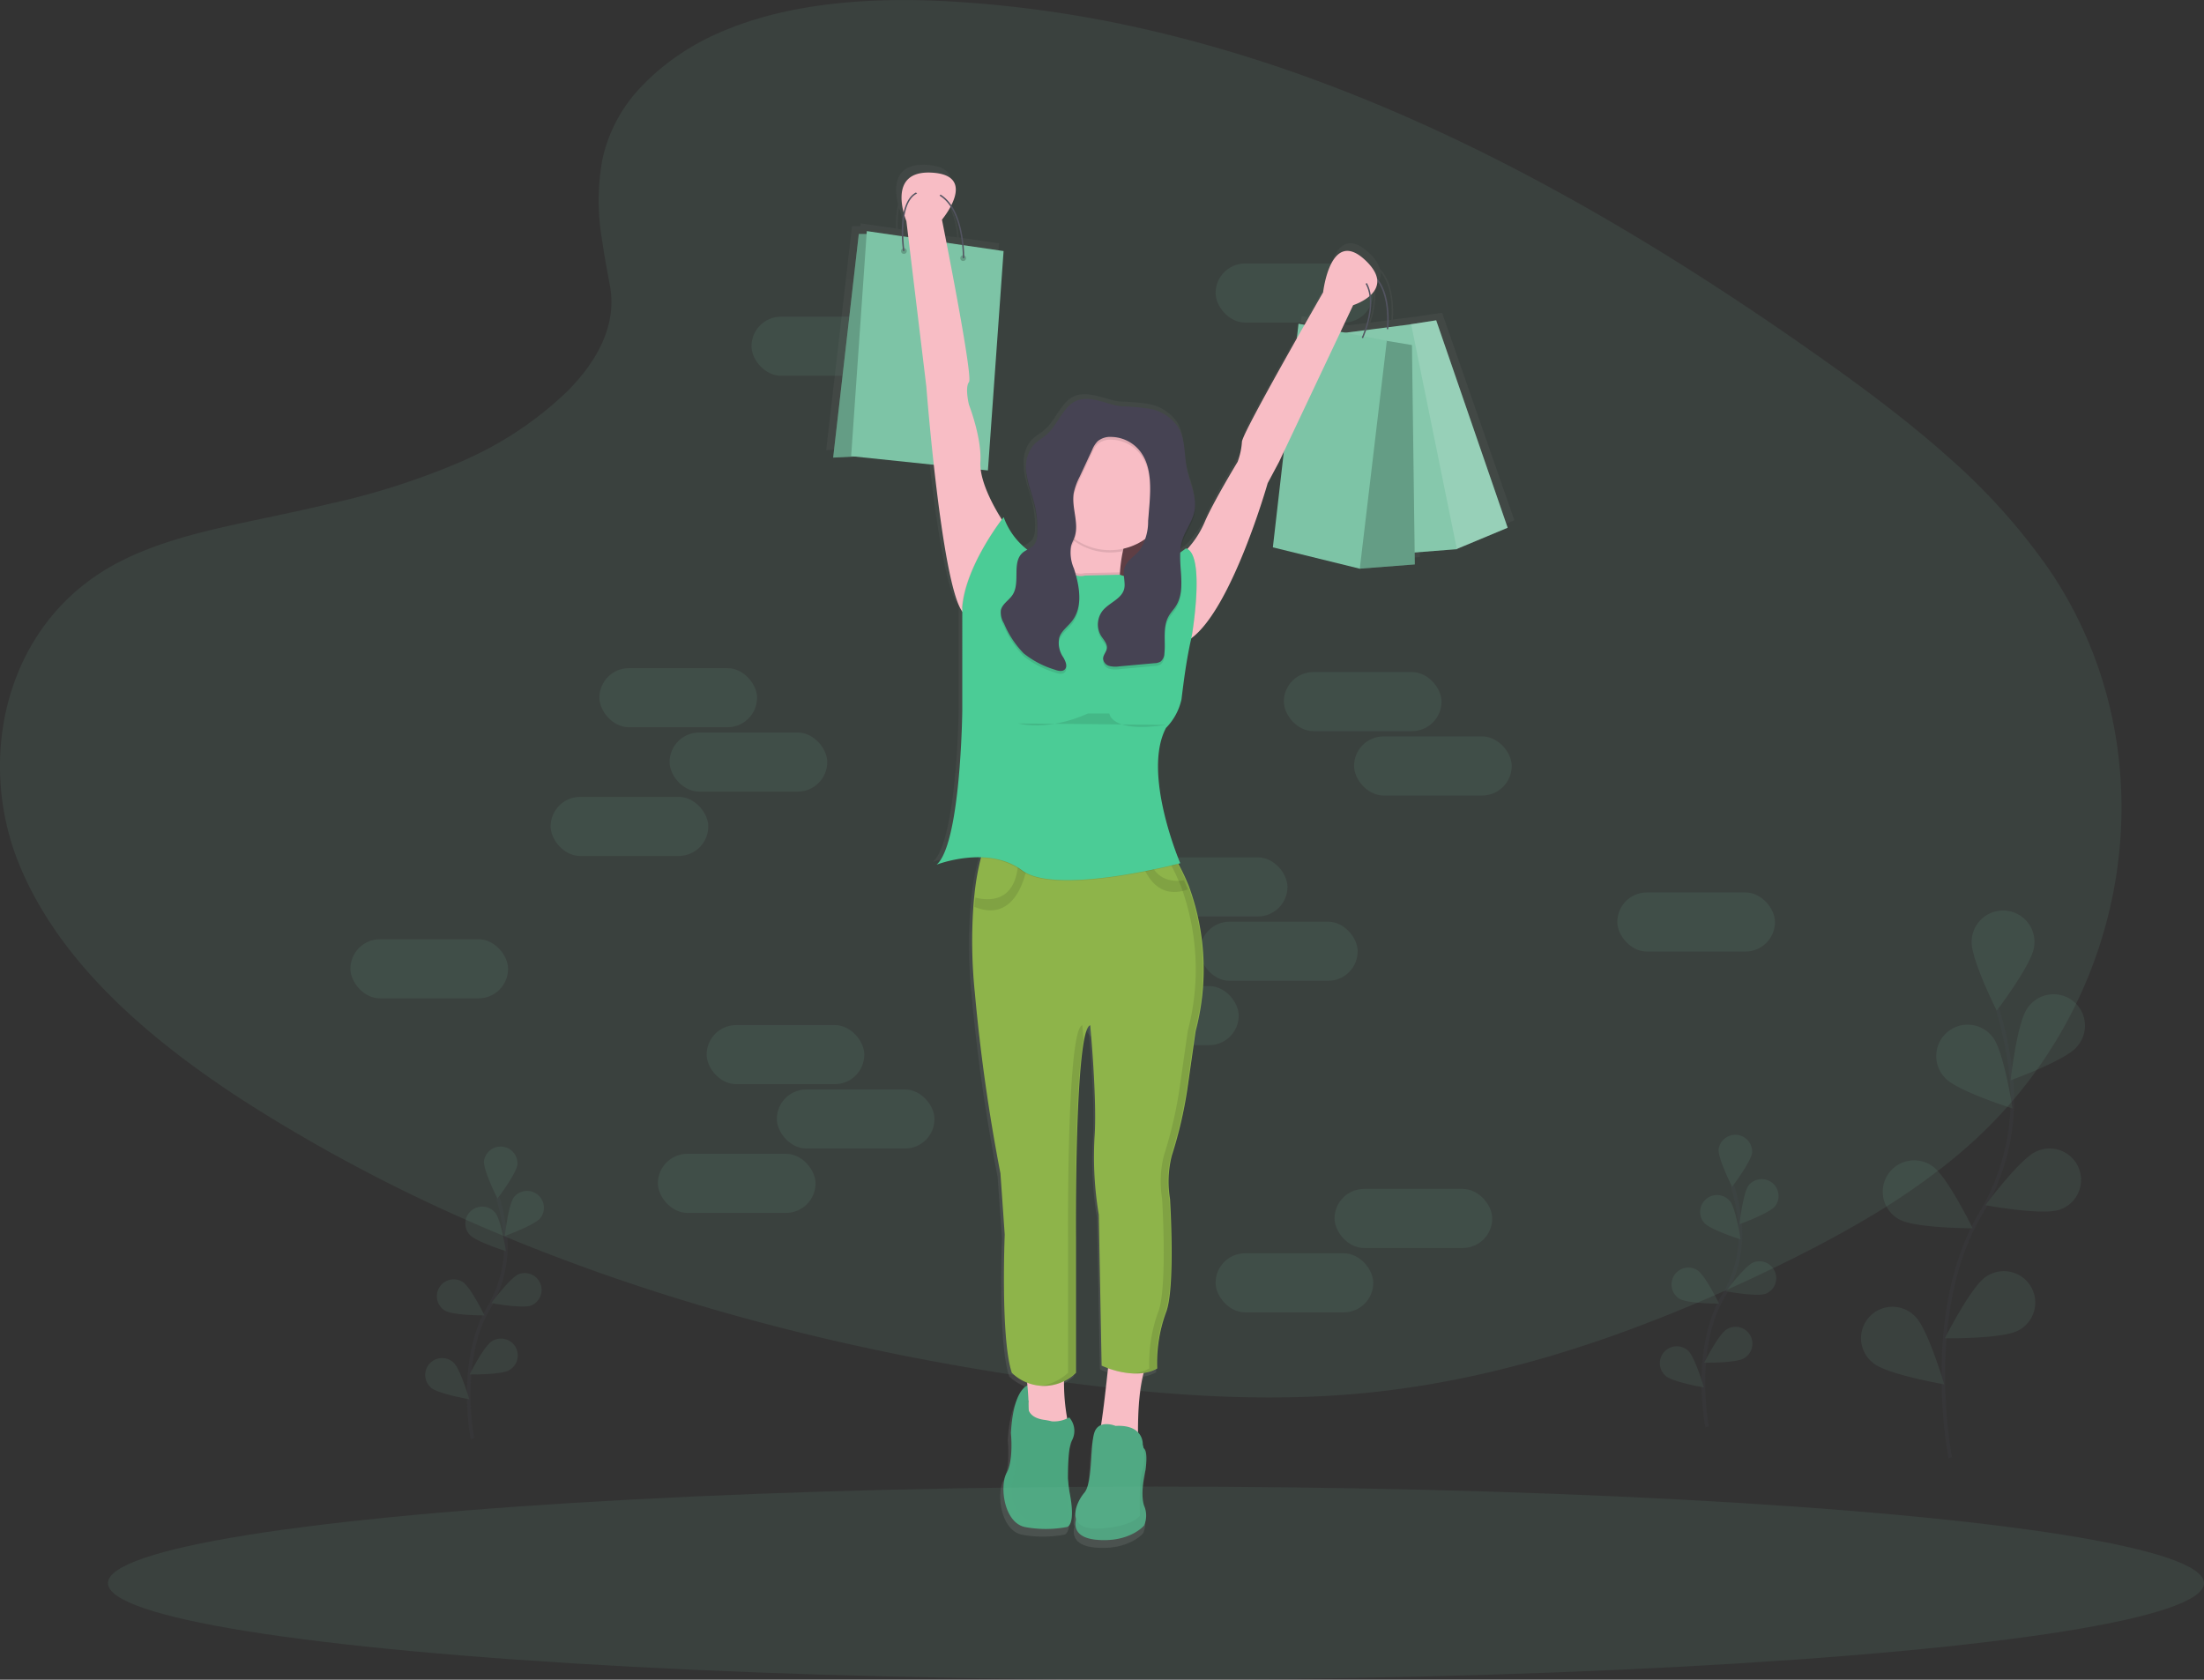<svg id="Order_Completed" data-name="Order Completed" xmlns="http://www.w3.org/2000/svg" xmlns:xlink="http://www.w3.org/1999/xlink" width="301.731" height="230" viewBox="0 0 301.731 230">
  <rect x="0" y="0" width="301.731" height="230" fill="#333333" stroke="none"/>
  <defs>
    <linearGradient id="linear-gradient" x1="0.5" y1="1" x2="0.5" gradientUnits="objectBoundingBox">
      <stop offset="0" stop-color="gray" stop-opacity="0.251"/>
      <stop offset="0.54" stop-color="gray" stop-opacity="0.122"/>
      <stop offset="1" stop-color="gray" stop-opacity="0.102"/>
    </linearGradient>
  </defs>
  <path id="Path_2310" data-name="Path 2310" d="M328.6,196.47q-1.356,1.2-2.78,2.326c-.158.129-.322.269-.483.385a97.633,97.633,0,0,1-10.614,7.187c-4.235,2.509-8.656,4.791-13.136,6.944a217.512,217.512,0,0,1-20.664,8.734l-.317.116q-4.641,1.658-9.387,3.06l-.056.016q-3.312.969-6.669,1.79l-.306.075q-4.942,1.2-9.983,2.032l-.774.124q-3.685.581-7.421.947c-14,1.346-28.165.253-42.077-1.637-28.1-3.819-55.817-10.979-81.109-22.2a224.579,224.579,0,0,1-27.91-14.753q-1.9-1.187-3.779-2.422c-.2-.132-.395-.269-.591-.4-12.338-8.266-23.481-18.332-28.665-31.037C56.1,143.577,59.8,125.6,74.126,117.208c4.947-2.88,10.654-4.449,16.429-5.744l.591-.132c.978-.215,1.955-.423,2.93-.63,3.408-.724,6.835-1.443,10.23-2.247h0a100.283,100.283,0,0,0,18.284-5.873q.639-.285,1.273-.589a48.141,48.141,0,0,0,13.16-9.049c3.207-3.249,5.514-6.974,5.9-10.971h0a12.139,12.139,0,0,0-.15-3.4c-.4-2.126-.782-4.2-1.074-6.234a31.792,31.792,0,0,1,.024-10.971h0a20.663,20.663,0,0,1,5.664-10.373q.733-.759,1.574-1.51a33.212,33.212,0,0,1,8.739-5.539q.594-.269,1.192-.5c8.863-3.6,19.517-4.347,29.47-3.852a160.514,160.514,0,0,1,27.617,3.846c.72.161,1.44.331,2.149.5a191.267,191.267,0,0,1,22.759,7.049c21.854,8.236,42.306,20.1,61.218,32.985l.9.616q.663.455,1.327.915,1.359.937,2.7,1.884,1,.7,1.993,1.4h0l1.426,1.015.889.641c4.834,3.5,9.591,7.125,14,11.014l.483.431a84.965,84.965,0,0,1,14.13,15.762C356.471,142.213,351.572,176.237,328.6,196.47Z" transform="translate(-59.271 -39.451)" fill="#7dc4a6" opacity="0.1"/>
  <g id="undraw_successful_purchase_uyin" transform="translate(14.78 22.562)">
    <rect id="Rectangle_1754" data-name="Rectangle 1754" width="21.588" height="8.095" rx="4.048" transform="translate(88.099 20.799)" fill="#7dc4a6" opacity="0.1"/>
    <rect id="Rectangle_1755" data-name="Rectangle 1755" width="21.588" height="8.095" rx="4.048" transform="translate(151.636 13.514)" fill="#7dc4a6" opacity="0.1"/>
    <rect id="Rectangle_1756" data-name="Rectangle 1756" width="21.588" height="8.095" rx="4.048" transform="translate(139.89 94.831)" fill="#7dc4a6" opacity="0.1"/>
    <rect id="Rectangle_1757" data-name="Rectangle 1757" width="21.588" height="8.095" rx="4.048" transform="translate(149.501 103.644)" fill="#7dc4a6" opacity="0.1"/>
    <rect id="Rectangle_1758" data-name="Rectangle 1758" width="21.588" height="8.095" rx="4.048" transform="translate(206.631 99.638)" fill="#7dc4a6" opacity="0.1"/>
    <rect id="Rectangle_1759" data-name="Rectangle 1759" width="21.588" height="8.095" rx="4.048" transform="translate(33.191 106.047)" fill="#7dc4a6" opacity="0.1"/>
    <rect id="Rectangle_1760" data-name="Rectangle 1760" width="21.588" height="8.095" rx="4.048" transform="translate(133.216 112.457)" fill="#7dc4a6" opacity="0.1"/>
    <path id="Path_2053" data-name="Path 2053" d="M527,129.1l-9.892-28.417-3.557.534-3.184.4c.081-1.068.221-4.9-1.754-6.913a5.251,5.251,0,0,0-1.668-2.353c-4.733-4.294-5.718,4.489-5.718,4.489s-1.079,1.853-2.566,4.443l-.78-.147-.221,1.912c-3.292,5.76-7.666,13.554-7.666,14.286a9.568,9.568,0,0,1-.591,2.732s-3.351,5.463-4.536,8.2a13.1,13.1,0,0,1-2.968,4.294s-.286.216-.756.534a6.611,6.611,0,0,1,.27-1.525c.432-1.4,1.436-2.593,1.7-4.029a4.655,4.655,0,0,0,.07-1.044c.062-1.685-.766-3.343-1.112-5.028-.4-1.952-.186-4.1-1.239-5.8A6.049,6.049,0,0,0,477.1,113.2a29,29,0,0,0-4.1-.363c-1.268-.134-2.48-.689-3.748-.895a4.888,4.888,0,0,0-2.056,0c-2.145.585-2.817,3.26-4.474,4.732-.6.534-1.328.9-1.867,1.487a4.439,4.439,0,0,0-1.017,3.2,6.758,6.758,0,0,0,.07,1.167c.205,1.4.75,2.718,1.079,4.088a14.014,14.014,0,0,1,.4,3.095c0,.235,0,.47-.022.7a2.445,2.445,0,0,1-.364,1.335,3.811,3.811,0,0,1-1.233.868,9.468,9.468,0,0,1-3.109-4.363s-.073.091-.2.267v-.267s-2.7-3.92-3.109-7.122l.939.1,2.159-30.054-5.513-.8a12.355,12.355,0,0,0-1.681-5.445c.926-1.805,1.392-4.248-2.666-4.491-4.749-.286-4.458,3.375-3.953,5.378a13.333,13.333,0,0,0-.27,3.324l-4.857-.7-.027.39h-1.155l-3.535,30.66,3.011-.15,11.037,1.138c.882,7.939,2.269,17.749,3.915,20.062a1.981,1.981,0,0,0,.181.222v14.048s-.2,18.158-3.551,21.076a17.708,17.708,0,0,1,6.417-1q-.057.18-.113.385a33.748,33.748,0,0,0-1.023,5.469q-.07.611-.127,1.276a68.142,68.142,0,0,0,.17,12.211,249.446,249.446,0,0,0,3.551,24.785l.6,8.4s-.591,14.246.985,18.93a7.152,7.152,0,0,0,2.018,1.3c.014.133.03.267.043.409s.035.36.054.547c-.707.318-2.027,1.578-2.313,6.529,0,0,.394,3.709-.591,5.463s-.394,6.831,2.564,7.415a15.969,15.969,0,0,0,5.718,0s1.382,0,.394-4.879l-.173-1.25c-.022-2.417.081-5,.567-5.776a2.76,2.76,0,0,0-.394-3.122s-.1.053-.256.126a22.849,22.849,0,0,1-.467-5.21,3.694,3.694,0,0,1,.04-.414,8.309,8.309,0,0,0,1.67-1.14V227.8s-.2-28.492,1.973-29.079c0,0,.985,10.342.591,15.418a47.938,47.938,0,0,0,.591,10.54l.394,20.687s.378.179.988.39l-.04.376c-.24,2.3-.626,5.77-.977,7.9a1.575,1.575,0,0,0-.958,1.095c-.591,1.952-.2,6.83-1.382,8.2-.7.8-1.535,2.433-1.125,3.586-.256,1.012-.143,2.593,2.9,2.855,4.536.39,6.509-1.952,6.509-1.952a3.4,3.4,0,0,0,0-2.732c-.591-1.757.2-4.879.2-4.879s.424-2.649-.27-3c-.059-.315-.113-.515-.113-.515a2.335,2.335,0,0,0-.623-1.624,33.416,33.416,0,0,1,.793-8.31c.043-.142.086-.267.132-.414a5.365,5.365,0,0,0,1.668-.579,20.243,20.243,0,0,1,1.185-7.61c1.382-3.122.591-15.613.591-15.613a14.564,14.564,0,0,1,.243-5.941,57.777,57.777,0,0,0,2.143-9.026l1.163-8.062a32.66,32.66,0,0,0-.971-19.885q-.247-.625-.54-1.25c-.335-.724-.707-1.45-1.123-2.171-.065-.112-.135-.227-.2-.339.424-.1.664-.166.664-.166s-5.324-12.283-1.973-18.54a8.115,8.115,0,0,0,2.159-3.923c.335-2.716.7-5.429,1.3-8.1l.105-.47s.016-.091.043-.254c.076-.048.148-.1.221-.152,5.683-4.107,10.583-21.255,10.583-21.255l1.579-2.937.75-1.57-1.538,13.279,12.03,2.937,7.691-.585-.022-1.637,5.861-.451ZM450.74,90.378l-2.137-.31c-.375-1.909-.629-3.162-.629-3.162a11.591,11.591,0,0,0,1.185-1.754,12.065,12.065,0,0,1,1.581,5.215Zm-7.982-4.1c.148.5.283.825.283.825l.27,2.2-.729-.1a14.317,14.317,0,0,1,.178-2.935Zm67.407,15.383-2.893.369a10.629,10.629,0,0,0,.618-4.889,2.44,2.44,0,0,0,.793-2.043c1.719,2.032,1.557,5.621,1.481,6.555Zm-4.8-3.047a7.188,7.188,0,0,0,2.356-1.311,10.746,10.746,0,0,1-.664,4.753l-2.7.342-.745-.142Z" transform="translate(-334.464 -80.421)" fill="url(#linear-gradient)"/>
    <path id="Path_2054" data-name="Path 2054" d="M675.819,107.244l-7.04,2.939L660.6,81.663l1.919-2.277,3.516-.545Z" transform="translate(-484.199 -57.544)" fill="#7dc4a6"/>
    <path id="Path_2055" data-name="Path 2055" d="M675.819,107.244l-7.04,2.939L660.6,81.663l1.919-2.277,3.516-.545Z" transform="translate(-484.199 -57.544)" fill="#fff" opacity="0.2"/>
    <path id="Path_2056" data-name="Path 2056" d="M634.649,80.86,622.43,82.428l6.263,30.179,12.216-.95Z" transform="translate(-456.242 -59.019)" fill="#7dc4a6"/>
    <path id="Path_2057" data-name="Path 2057" d="M634.649,80.86,622.43,82.428l6.263,30.179,12.216-.95Z" transform="translate(-456.242 -59.019)" fill="#fff" opacity="0.07"/>
    <path id="Path_2058" data-name="Path 2058" d="M708.506,141.391l-.194-.024c0-.073.81-7.2-3.662-8.1l.038-.192C709.351,134.016,708.522,141.318,708.506,141.391Z" transform="translate(-533.238 -118.87)" fill="#535461"/>
    <rect id="Rectangle_1761" data-name="Rectangle 1761" width="13.46" height="19.701" transform="translate(130.438 42.841)" fill="#774e55"/>
    <rect id="Rectangle_1762" data-name="Rectangle 1762" width="13.46" height="19.701" transform="translate(130.438 42.841)" opacity="0.2"/>
    <path id="Path_2059" data-name="Path 2059" d="M648.927,119.862l-7.607.586L642.491,90.8l2.534-1.56,3.511.586Z" transform="translate(-470.018 -65.138)" fill="#7dc4a6"/>
    <path id="Path_2060" data-name="Path 2060" d="M648.927,119.862l-7.607.586L642.491,90.8l2.534-1.56,3.511.586Z" transform="translate(-470.018 -65.138)" opacity="0.2"/>
    <path id="Path_2061" data-name="Path 2061" d="M612.832,82.9,600.741,80.56l-3.511,30.625,11.9,2.925Z" transform="translate(-437.753 -58.8)" fill="#7dc4a6"/>
    <path id="Path_2062" data-name="Path 2062" d="M376.967,35.03h-1.757L371.7,65.652l7.8-.389Z" transform="translate(-272.417 -25.556)" fill="#7dc4a6"/>
    <path id="Path_2063" data-name="Path 2063" d="M376.967,35.03h-1.757L371.7,65.652l7.8-.389Z" transform="translate(-272.417 -25.556)" opacity="0.2"/>
    <path id="Path_2064" data-name="Path 2064" d="M383.245,33.58,381.1,64.4l18.725,1.951,2.145-30.039Z" transform="translate(-279.357 -24.497)" fill="#7dc4a6"/>
    <path id="Path_2065" data-name="Path 2065" d="M525.745,706.808s-2.34-.194-2.731,6.633c0,0,.391,3.7-.586,5.462s-.391,6.827,2.537,7.413a15.633,15.633,0,0,0,5.667,0s1.365,0,.391-4.876l-1.951-14.24Z" transform="translate(-399.399 -539.779)" fill="#4faf86"/>
    <path id="Path_2066" data-name="Path 2066" d="M525.745,706.808s-2.34-.194-2.731,6.633c0,0,.391,3.7-.586,5.462s-.391,6.827,2.537,7.413a15.633,15.633,0,0,0,5.667,0s1.365,0,.391-4.876l-1.951-14.24Z" transform="translate(-399.399 -539.779)" opacity="0.05"/>
    <path id="Path_2067" data-name="Path 2067" d="M552.928,259.734a13.055,13.055,0,0,0,.413,4.587l-5.07,1.365s-8.387,1.171-5.07-2.159c1.147-1.147,1.711-3.114,1.956-5.192a28.769,28.769,0,0,0,.143-4.274,38.089,38.089,0,0,0-.345-3.994s12.289-4.291,9.558,2.731a24.975,24.975,0,0,0-1.174,3.913A20.644,20.644,0,0,0,552.928,259.734Z" transform="translate(-414.389 -203.832)" fill="#f8bdc5"/>
    <path id="Path_2068" data-name="Path 2068" d="M561.358,252.809a24.963,24.963,0,0,0-1.174,3.913,8.4,8.4,0,0,1-8.039-2.65,38.09,38.09,0,0,0-.345-3.994S564.089,245.788,561.358,252.809Z" transform="translate(-421.249 -203.817)" opacity="0.1"/>
    <circle id="Ellipse_147" data-name="Ellipse 147" cx="8.387" cy="8.387" r="8.387" transform="translate(128.782 35.999)" fill="#f8bdc5"/>
    <path id="Path_2069" data-name="Path 2069" d="M483.757,132.174v2.537l-4.29,11.118-1.171-1.171a1.966,1.966,0,0,1-.178-.221c-2.833-4.026-4.895-30.792-4.895-30.792l-2.728-22.632S467.57,84,474,84.379s1.365,6.436,1.365,6.436,4.291,21.455,3.7,22.235,0,3.122,0,3.122,1.757,4.488,1.56,7.8S483.757,132.174,483.757,132.174Z" transform="translate(-361.189 -83.3)" fill="#f8bdc5"/>
    <path id="Path_2070" data-name="Path 2070" d="M634.723,131.556,624.58,153.012l-1.56,2.92s-4.857,17.141-10.467,21.245a5.126,5.126,0,0,1-1.042.6l-1.171-9.364,1.079-2.72.081-.208a13.1,13.1,0,0,0,2.925-4.291c1.171-2.731,4.487-8.192,4.487-8.192a9.644,9.644,0,0,0,.586-2.731c0-1.171,11.118-20.481,11.118-20.481s.974-8.778,5.667-4.488S634.723,131.556,634.723,131.556Z" transform="translate(-464.256 -112.33)" fill="#f8bdc5"/>
    <path id="Path_2071" data-name="Path 2071" d="M539.04,705.293s-6.633,2.731-5.853.194c.475-1.538.3-4.444.089-6.476-.135-1.325-.286-2.291-.286-2.291l5.667.586a4.583,4.583,0,0,0-.327,1.552A27.314,27.314,0,0,0,539.04,705.293Z" transform="translate(-407.445 -532.312)" fill="#f8bdc5"/>
    <path id="Path_2072" data-name="Path 2072" d="M576.7,692.411c-1.023,3.551-.756,9.736-.756,9.736s-6.047.78-5.462-.78c.407-1.079,1-6.428,1.328-9.571.143-1.373.232-2.326.232-2.326l5.462,1.171A5.454,5.454,0,0,0,576.7,692.411Z" transform="translate(-434.898 -527.02)" fill="#f8bdc5"/>
    <path id="Path_2073" data-name="Path 2073" d="M533,696.69l5.667.586a4.588,4.588,0,0,0-.326,1.552,5.783,5.783,0,0,1-5.046.154C533.151,697.653,533,696.69,533,696.69Z" transform="translate(-407.451 -532.273)" opacity="0.1"/>
    <path id="Path_2074" data-name="Path 2074" d="M581.206,690.638a5.456,5.456,0,0,0-.81,1.773,10.49,10.49,0,0,1-4.887-.615c.143-1.373.232-2.326.232-2.326Z" transform="translate(-438.605 -526.996)" opacity="0.1"/>
    <path id="Path_2075" data-name="Path 2075" d="M536.966,455.195l-1.15,8.058a58.259,58.259,0,0,1-2.121,9.021,14.677,14.677,0,0,0-.24,5.937s.78,12.483-.586,15.605a20.458,20.458,0,0,0-1.171,7.607c-3.122,1.757-7.607-.391-7.607-.391l-.391-20.675a48.4,48.4,0,0,1-.586-10.524c.389-5.062-.586-15.408-.586-15.408-2.159.586-1.951,29.062-1.951,29.062v18.53a6.285,6.285,0,0,1-8.778,0c-1.56-4.682-.974-18.922-.974-18.922l-.586-8.387a246.321,246.321,0,0,1-3.508-24.772,68.81,68.81,0,0,1-.167-12.205q.057-.664.124-1.276a34.046,34.046,0,0,1,1.009-5.464,12.3,12.3,0,0,1,.594-1.73l20.959.974,1.236.057,2.968.138c.324.488.629.985.912,1.481.41.72.78,1.446,1.109,2.159.189.416.367.834.54,1.249A32.969,32.969,0,0,1,536.966,455.195Z" transform="translate(-388.057 -336.6)" fill="#8eb44a"/>
    <path id="Path_2076" data-name="Path 2076" d="M514.466,436.463s-.917,9.175-7.386,6.519q.057-.664.124-1.276c1.522.413,5.734.982,5.893-5.246Z" transform="translate(-388.462 -341.368)" opacity="0.1"/>
    <path id="Path_2077" data-name="Path 2077" d="M597.936,437.942c-4.479,1.6-6.169-2.661-6.746-5.092l1.236.057c.672,3.824,3.354,4.048,4.987,3.778Q597.688,437.324,597.936,437.942Z" transform="translate(-450.102 -338.714)" opacity="0.1"/>
    <path id="Path_2078" data-name="Path 2078" d="M530.454,717.532c-1-.157-2.518-.7-2.04-2.617,0,0-1.843-.637-1.649,6.97a23.422,23.422,0,0,1-.586,4.488c-.391.782,0,5.462,4.1,5.07,0,0,2.925.974,3.7-.586,0,0-.586-8.972.391-10.524a2.784,2.784,0,0,0-.391-3.122,4.219,4.219,0,0,1-2.375.54A10.406,10.406,0,0,0,530.454,717.532Z" transform="translate(-402.379 -545.689)" fill="#4ba67f"/>
    <path id="Path_2079" data-name="Path 2079" d="M559.328,747.816s-1.951,3.316,2.537,3.7,6.436-1.951,6.436-1.951a3.431,3.431,0,0,0,0-2.731c-.586-1.757.194-4.876.194-4.876s.586-3.7-.78-2.925S559.328,747.816,559.328,747.816Z" transform="translate(-426.456 -563.234)" fill="#50a983"/>
    <path id="Path_2080" data-name="Path 2080" d="M559.328,747.816s-1.951,3.316,2.537,3.7,6.436-1.951,6.436-1.951a3.431,3.431,0,0,0,0-2.731c-.586-1.757.194-4.876.194-4.876s.586-3.7-.78-2.925S559.328,747.816,559.328,747.816Z" transform="translate(-426.456 -563.234)" opacity="0.05"/>
    <path id="Path_2081" data-name="Path 2081" d="M564.354,727.111s-2.34-.974-2.925.974-.194,6.827-1.365,8.192-2.731,5.07,1.951,4.876,5.667-1.757,5.667-1.757-.194-4.876.391-6.242a6.537,6.537,0,0,0,0-3.508S568.254,726.9,564.354,727.111Z" transform="translate(-426.408 -554.426)" fill="#50a983"/>
    <circle id="Ellipse_148" data-name="Ellipse 148" cx="0.391" cy="0.391" r="0.391" transform="translate(108.576 11.422)" opacity="0.2"/>
    <circle id="Ellipse_149" data-name="Ellipse 149" cx="0.391" cy="0.391" r="0.391" transform="translate(116.688 12.396)" opacity="0.2"/>
    <path id="Path_2082" data-name="Path 2082" d="M478.417,102.621h-.194c0-.084.138-8.311-4.587-9.069a2.485,2.485,0,0,0-2.261.626c-1.951,1.935-1.144,7.4-1.136,7.453l-.192.03c-.035-.229-.828-5.618,1.193-7.62a2.664,2.664,0,0,1,2.429-.683C478.557,94.14,478.42,102.538,478.417,102.621Z" transform="translate(-361.191 -89.831)" fill="#535461"/>
    <path id="Path_2083" data-name="Path 2083" d="M703.082,143.829l-.175-.084c.03-.065,3.036-6.576-.936-8.846l.1-.17C706.193,137.088,703.114,143.762,703.082,143.829Z" transform="translate(-531.263 -120.075)" fill="#535461"/>
    <path id="Path_2084" data-name="Path 2084" d="M553.341,290.165l-5.07,1.365s-8.387,1.171-5.07-2.159c1.147-1.147,1.711-3.114,1.956-5.192,1.325,2.078,2.92,1.487,2.92,1.487l4.836-.094h.019A12.987,12.987,0,0,0,553.341,290.165Z" transform="translate(-414.382 -229.761)" opacity="0.1"/>
    <path id="Path_2085" data-name="Path 2085" d="M612.563,289.12a5.128,5.128,0,0,1-1.042.6l-1.171-9.364,1.079-2.72.27-.208C614.136,278.124,612.878,287.093,612.563,289.12Z" transform="translate(-464.123 -224.827)" opacity="0.1"/>
    <path id="Path_2086" data-name="Path 2086" d="M506.18,261.54v2.537l-4.291,11.118-1.171-1.171a1.967,1.967,0,0,1-.178-.221C501.047,268.005,506.18,261.54,506.18,261.54Z" transform="translate(-383.661 -213.184)" opacity="0.1"/>
    <path id="Path_2087" data-name="Path 2087" d="M537.956,431.89c-2.728.683-16.971,4.029-21.2.861a9.63,9.63,0,0,0-5.47-1.781,12.3,12.3,0,0,1,.594-1.73l20.959.974,1.236.057,2.968.138Q537.532,431.145,537.956,431.89Z" transform="translate(-391.637 -336.065)" opacity="0.1"/>
    <path id="Path_2088" data-name="Path 2088" d="M474.1,90.59s2.925,4.876,4.876,0" transform="translate(-364.281 -87.846)" fill="#f8bdc5"/>
    <path id="Path_2089" data-name="Path 2089" d="M696.737,127.81s-1.171,5.853,3.508,3.122" transform="translate(-527.342 -115.022)" fill="#f8bdc5"/>
    <g id="Group_1491" data-name="Group 1491" transform="translate(120.099 92.662)" opacity="0.1">
      <path id="Path_2090" data-name="Path 2090" d="M546.688,524.419c-.094-1.187-.165-1.929-.165-1.929-2.159.586-1.951,29.062-1.951,29.062v18.53a6.783,6.783,0,0,1-3.872,1.8,6.441,6.441,0,0,0,4.857-1.8v-18.53S545.406,530.917,546.688,524.419Z" transform="translate(-533.231 -497.335)"/>
      <path id="Path_2091" data-name="Path 2091" d="M540.763,435.328c-.165-.416-.34-.834-.54-1.249-.329-.723-.7-1.449-1.109-2.159-.27-.5-.588-.99-.912-1.481l-2.968-.138L534,430.244l-20.959-.974-.019.043,20,.931,1.236.057,2.968.138c.324.488.629.985.912,1.481.41.72.78,1.446,1.109,2.159.189.416.367.834.54,1.249a32.983,32.983,0,0,1,.961,19.874l-1.15,8.058a58.265,58.265,0,0,1-2.121,9.021,14.676,14.676,0,0,0-.24,5.937s.78,12.483-.586,15.605a20.457,20.457,0,0,0-1.171,7.607,5.667,5.667,0,0,1-2.445.675,6.207,6.207,0,0,0,3.419-.675,20.45,20.45,0,0,1,1.171-7.607c1.365-3.119.586-15.605.586-15.605a14.68,14.68,0,0,1,.24-5.937,58.265,58.265,0,0,0,2.121-9.021l1.149-8.058A32.986,32.986,0,0,0,540.763,435.328Z" transform="translate(-513.02 -429.27)"/>
    </g>
    <path id="Path_2092" data-name="Path 2092" d="M513.32,269.478c2.7,1.271,9.013-3.611,9.013-3.611,2.731.78.78,12.094.78,12.094l-.105.47c-.594,2.669-.953,5.381-1.284,8.1a8.043,8.043,0,0,1-2.121,3.921c-3.316,6.242,1.951,18.53,1.951,18.53s-16.971,4.488-21.65.974-11.7-.78-11.7-.78c3.316-2.925,3.508-21.067,3.508-21.067V274.073c.391-5.853,5.667-12.483,5.667-12.483a9.8,9.8,0,0,0,8.157,6.447c1.33,2.159,2.968,1.552,2.968,1.552Z" transform="translate(-374.754 -213.343)" fill="#4bcc96"/>
    <path id="Path_2093" data-name="Path 2093" d="M533.655,202.265a4.785,4.785,0,0,0-2.032,0c-2.121.586-2.787,3.26-4.425,4.728-.588.54-1.314.9-1.848,1.487a4.86,4.86,0,0,0-.939,3.98c.2,1.4.742,2.717,1.079,4.085a14.133,14.133,0,0,1,.375,4.188,2.464,2.464,0,0,1-.362,1.325c-.391.54-1.112.71-1.619,1.141-1.549,1.333-.27,4.1-1.406,5.8-.488.737-1.4,1.222-1.589,2.086a2.855,2.855,0,0,0,.424,1.794,12.994,12.994,0,0,0,2.7,4.115,12.654,12.654,0,0,0,4.245,2.226c.456.17,1.028.318,1.376-.019.429-.421.105-1.133-.192-1.654a3.516,3.516,0,0,1-.561-2.7c.275-.912,1.158-1.517,1.751-2.278,1.53-1.97,1.028-4.8.27-7.172a5.573,5.573,0,0,1-.41-3.084c.116-.437.345-.834.491-1.263.648-1.91-.44-4.007-.121-6a8.618,8.618,0,0,1,.809-2.232l1.714-3.683a3.639,3.639,0,0,1,.758-1.193,2.7,2.7,0,0,1,1.889-.588,5.127,5.127,0,0,1,3.678,1.676c1.835,2.04,1.719,5.127,1.5,7.847l-.159,1.964a7.188,7.188,0,0,1-1.16,4.023c-.693.853-1.813,1.433-2.1,2.5-.248.915.219,1.908-.027,2.823-.367,1.368-2.056,1.862-2.949,2.968a3.036,3.036,0,0,0-.221,3.414c.34.54.882,1.079.81,1.714-.062.51-.521.923-.518,1.436a1.141,1.141,0,0,0,.828.99,3.346,3.346,0,0,0,1.368.065l4.838-.437a1.7,1.7,0,0,0,.861-.238,1.515,1.515,0,0,0,.494-1.1c.194-1.722-.27-3.6.591-5.108.27-.483.667-.885.966-1.349,1.651-2.591-.014-6.1.885-9.042.426-1.4,1.419-2.593,1.684-4.026.351-1.911-.645-3.778-1.031-5.667-.4-1.951-.183-4.1-1.225-5.8a5.962,5.962,0,0,0-3.694-2.472,28.487,28.487,0,0,0-4.048-.364C536.108,203.023,534.91,202.467,533.655,202.265Z" transform="translate(-398.649 -169.704)" opacity="0.1"/>
    <path id="Path_2094" data-name="Path 2094" d="M533.655,200.815a4.784,4.784,0,0,0-2.032,0c-2.121.586-2.787,3.26-4.425,4.728-.588.54-1.314.9-1.848,1.487a4.86,4.86,0,0,0-.939,3.98c.2,1.4.742,2.717,1.079,4.085a14.133,14.133,0,0,1,.375,4.188,2.464,2.464,0,0,1-.362,1.325c-.391.54-1.112.71-1.619,1.141-1.549,1.333-.27,4.1-1.406,5.8-.488.737-1.4,1.222-1.589,2.086a2.856,2.856,0,0,0,.424,1.794,12.994,12.994,0,0,0,2.7,4.115,12.654,12.654,0,0,0,4.245,2.226c.456.17,1.028.318,1.376-.019.429-.421.105-1.133-.192-1.654a3.516,3.516,0,0,1-.561-2.7c.275-.912,1.158-1.517,1.751-2.277,1.53-1.97,1.028-4.8.27-7.172a5.573,5.573,0,0,1-.41-3.084c.116-.437.345-.834.491-1.263.648-1.911-.44-4.007-.121-6a8.616,8.616,0,0,1,.809-2.232l1.714-3.683a3.64,3.64,0,0,1,.758-1.193,2.7,2.7,0,0,1,1.889-.588,5.127,5.127,0,0,1,3.678,1.676c1.835,2.04,1.719,5.127,1.5,7.847l-.159,1.964a7.188,7.188,0,0,1-1.16,4.023c-.693.853-1.813,1.433-2.1,2.5-.248.915.219,1.908-.027,2.823-.367,1.368-2.056,1.862-2.949,2.968a3.036,3.036,0,0,0-.221,3.414c.34.54.882,1.079.81,1.714-.062.51-.521.923-.518,1.436a1.141,1.141,0,0,0,.828.99,3.346,3.346,0,0,0,1.368.065l4.838-.437a1.7,1.7,0,0,0,.861-.237,1.515,1.515,0,0,0,.494-1.1c.194-1.722-.27-3.6.591-5.108.27-.483.667-.885.966-1.349,1.651-2.59-.014-6.1.885-9.042.426-1.4,1.419-2.593,1.684-4.026.351-1.911-.645-3.778-1.031-5.667-.4-1.951-.183-4.1-1.225-5.8a5.962,5.962,0,0,0-3.694-2.472,28.489,28.489,0,0,0-4.048-.364C536.108,201.576,534.91,201.02,533.655,200.815Z" transform="translate(-398.649 -168.64)" fill="#464353"/>
    <path id="Path_2095" data-name="Path 2095" d="M529.75,363.015s3.9,1.171,9.558-1.365h2.922s.194,2.731,7.8,1.56" transform="translate(-405.137 -286.518)" opacity="0.1"/>
    <ellipse id="Ellipse_150" data-name="Ellipse 150" cx="143.475" cy="13.222" rx="143.475" ry="13.222" transform="translate(0 180.993)" fill="#7dc4a6" opacity="0.1"/>
    <rect id="Rectangle_1763" data-name="Rectangle 1763" width="21.588" height="8.095" rx="4.048" transform="translate(67.275 68.925)" fill="#7dc4a6" opacity="0.1"/>
    <rect id="Rectangle_1764" data-name="Rectangle 1764" width="21.588" height="8.095" rx="4.048" transform="translate(76.886 77.738)" fill="#7dc4a6" opacity="0.1"/>
    <rect id="Rectangle_1765" data-name="Rectangle 1765" width="21.588" height="8.095" rx="4.048" transform="translate(160.98 69.459)" fill="#7dc4a6" opacity="0.1"/>
    <rect id="Rectangle_1766" data-name="Rectangle 1766" width="21.588" height="8.095" rx="4.048" transform="translate(170.591 78.272)" fill="#7dc4a6" opacity="0.1"/>
    <rect id="Rectangle_1767" data-name="Rectangle 1767" width="21.588" height="8.095" rx="4.048" transform="translate(60.601 86.551)" fill="#7dc4a6" opacity="0.1"/>
    <rect id="Rectangle_1768" data-name="Rectangle 1768" width="21.588" height="8.095" rx="4.048" transform="translate(81.958 117.798)" fill="#7dc4a6" opacity="0.1"/>
    <rect id="Rectangle_1769" data-name="Rectangle 1769" width="21.588" height="8.095" rx="4.048" transform="translate(91.569 126.612)" fill="#7dc4a6" opacity="0.1"/>
    <rect id="Rectangle_1770" data-name="Rectangle 1770" width="21.588" height="8.095" rx="4.048" transform="translate(75.284 135.425)" fill="#7dc4a6" opacity="0.1"/>
    <rect id="Rectangle_1771" data-name="Rectangle 1771" width="21.588" height="8.095" rx="4.048" transform="translate(167.921 140.232)" fill="#7dc4a6" opacity="0.1"/>
    <rect id="Rectangle_1772" data-name="Rectangle 1772" width="21.588" height="8.095" rx="4.048" transform="translate(151.636 149.045)" fill="#7dc4a6" opacity="0.1"/>
    <g id="Group_1492" data-name="Group 1492" transform="translate(240.072 102.313)" opacity="0.1">
      <path id="Path_2096" data-name="Path 2096" d="M1005.694,577.619s-3.907-19.8,4.139-33.364a30.573,30.573,0,0,0,4.218-18.873,51.42,51.42,0,0,0-1.889-9.213" transform="translate(-993.554 -502.897)" fill="none" stroke="#535461" stroke-miterlimit="10" stroke-width="0.5"/>
      <path id="Path_2097" data-name="Path 2097" d="M1027.671,471.676c-.216,2.361-5.127,8.819-5.127,8.819s-3.648-7.243-3.43-9.606a4.3,4.3,0,1,1,8.555.785Z" transform="translate(-1004.039 -466.984)" fill="#7dc4a6"/>
      <path id="Path_2098" data-name="Path 2098" d="M1047.994,516.072c-1.465,1.865-9.094,4.62-9.094,4.62s.874-8.063,2.34-9.928a4.3,4.3,0,1,1,6.746,5.308Z" transform="translate(-1018.492 -497.645)" fill="#7dc4a6"/>
      <path id="Path_2099" data-name="Path 2099" d="M1036.291,595.56c-2.207.869-10.181-.6-10.181-.6s4.825-6.519,7.032-7.388a4.3,4.3,0,1,1,3.149,7.993Z" transform="translate(-1009.154 -554.809)" fill="#7dc4a6"/>
      <path id="Path_2100" data-name="Path 2100" d="M1015.678,657.587c-2.029,1.23-10.138,1.125-10.138,1.125s3.654-7.24,5.683-8.47a4.3,4.3,0,1,1,4.456,7.346Z" transform="translate(-994.134 -600.335)" fill="#7dc4a6"/>
      <path id="Path_2101" data-name="Path 2101" d="M1002.663,531.815c1.543,1.8,9.28,4.231,9.28,4.231s-1.214-8.02-2.755-9.82a4.3,4.3,0,1,0-6.525,5.589Z" transform="translate(-991.279 -509.144)" fill="#7dc4a6"/>
      <path id="Path_2102" data-name="Path 2102" d="M976.653,601.337c2.01,1.258,10.122,1.26,10.122,1.26s-3.557-7.286-5.57-8.546a4.3,4.3,0,1,0-4.553,7.286Z" transform="translate(-971.567 -559.286)" fill="#7dc4a6"/>
      <path id="Path_2103" data-name="Path 2103" d="M964.818,675.157c1.77,1.579,9.763,2.955,9.763,2.955s-2.275-7.785-4.048-9.364a4.3,4.3,0,1,0-5.715,6.409Z" transform="translate(-963.273 -613.436)" fill="#7dc4a6"/>
    </g>
    <g id="Group_1493" data-name="Group 1493" transform="translate(212.483 132.825)" opacity="0.1">
      <path id="Path_2104" data-name="Path 2104" d="M881.253,638.507s-2.1-10.629,2.221-17.915a16.418,16.418,0,0,0,2.264-10.135,27.607,27.607,0,0,0-1.009-4.946" transform="translate(-874.809 -598.516)" fill="none" stroke="#535461" stroke-miterlimit="10" stroke-width="0.5"/>
      <path id="Path_2105" data-name="Path 2105" d="M893.052,581.976c-.116,1.268-2.752,4.736-2.752,4.736s-1.959-3.888-1.843-5.157a2.307,2.307,0,0,1,4.587.421Z" transform="translate(-880.437 -579.591)" fill="#7dc4a6"/>
      <path id="Path_2106" data-name="Path 2106" d="M903.954,605.809c-.788,1-4.884,2.48-4.884,2.48s.47-4.318,1.257-5.329a2.307,2.307,0,0,1,3.627,2.85Z" transform="translate(-888.19 -596.049)" fill="#7dc4a6"/>
      <path id="Path_2107" data-name="Path 2107" d="M897.677,648.223c-1.185.467-5.467-.324-5.467-.324s2.591-3.508,3.778-3.967a2.307,2.307,0,0,1,1.692,4.291Z" transform="translate(-883.181 -626.471)" fill="#7dc4a6"/>
      <path id="Path_2108" data-name="Path 2108" d="M886.613,681.343c-1.079.661-5.443.6-5.443.6s1.962-3.888,3.052-4.55a2.307,2.307,0,1,1,2.391,3.945Z" transform="translate(-875.12 -650.74)" fill="#7dc4a6"/>
      <path id="Path_2109" data-name="Path 2109" d="M879.613,613.915c.828.969,4.984,2.272,4.984,2.272s-.65-4.317-1.479-5.273a2.308,2.308,0,0,0-3.508,3Z" transform="translate(-873.577 -601.872)" fill="#7dc4a6"/>
      <path id="Path_2110" data-name="Path 2110" d="M865.654,651.24c1.079.675,5.435.677,5.435.677s-1.911-3.913-2.99-4.587a2.307,2.307,0,1,0-2.445,3.913Z" transform="translate(-862.999 -628.795)" fill="#7dc4a6"/>
      <path id="Path_2111" data-name="Path 2111" d="M859.508,691.016c.95.847,5.243,1.587,5.243,1.587s-1.22-4.18-2.159-5.027a2.307,2.307,0,1,0-3.071,3.443Z" transform="translate(-858.75 -658.009)" fill="#7dc4a6"/>
    </g>
    <g id="Group_1494" data-name="Group 1494" transform="translate(43.458 134.438)" opacity="0.1">
      <path id="Path_2112" data-name="Path 2112" d="M248.253,644.507s-2.1-10.629,2.221-17.915a16.417,16.417,0,0,0,2.264-10.135,27.61,27.61,0,0,0-1.009-4.946" transform="translate(-241.809 -604.516)" fill="none" stroke="#535461" stroke-miterlimit="10" stroke-width="0.5"/>
      <path id="Path_2113" data-name="Path 2113" d="M260.052,587.977c-.116,1.268-2.752,4.736-2.752,4.736s-1.959-3.888-1.843-5.157a2.307,2.307,0,0,1,4.587.421Z" transform="translate(-247.437 -585.592)" fill="#7dc4a6"/>
      <path id="Path_2114" data-name="Path 2114" d="M270.954,611.809c-.788,1-4.884,2.48-4.884,2.48s.47-4.318,1.257-5.329a2.307,2.307,0,0,1,3.627,2.85Z" transform="translate(-255.19 -602.049)" fill="#7dc4a6"/>
      <path id="Path_2115" data-name="Path 2115" d="M264.677,654.223c-1.185.467-5.467-.324-5.467-.324s2.59-3.508,3.778-3.967a2.307,2.307,0,0,1,1.692,4.291Z" transform="translate(-250.181 -632.471)" fill="#7dc4a6"/>
      <path id="Path_2116" data-name="Path 2116" d="M253.613,687.342c-1.079.661-5.443.6-5.443.6s1.962-3.888,3.052-4.55a2.307,2.307,0,1,1,2.391,3.945Z" transform="translate(-242.12 -656.74)" fill="#7dc4a6"/>
      <path id="Path_2117" data-name="Path 2117" d="M246.613,619.915c.828.969,4.984,2.272,4.984,2.272s-.65-4.317-1.479-5.273a2.308,2.308,0,1,0-3.508,3Z" transform="translate(-240.577 -607.872)" fill="#7dc4a6"/>
      <path id="Path_2118" data-name="Path 2118" d="M232.654,657.24c1.079.675,5.435.677,5.435.677s-1.91-3.913-2.99-4.587a2.307,2.307,0,1,0-2.445,3.913Z" transform="translate(-229.999 -634.795)" fill="#7dc4a6"/>
      <path id="Path_2119" data-name="Path 2119" d="M226.508,697.016c.95.847,5.243,1.587,5.243,1.587s-1.22-4.18-2.159-5.027a2.307,2.307,0,1,0-3.071,3.443Z" transform="translate(-225.75 -664.009)" fill="#7dc4a6"/>
    </g>
  </g>
</svg>
